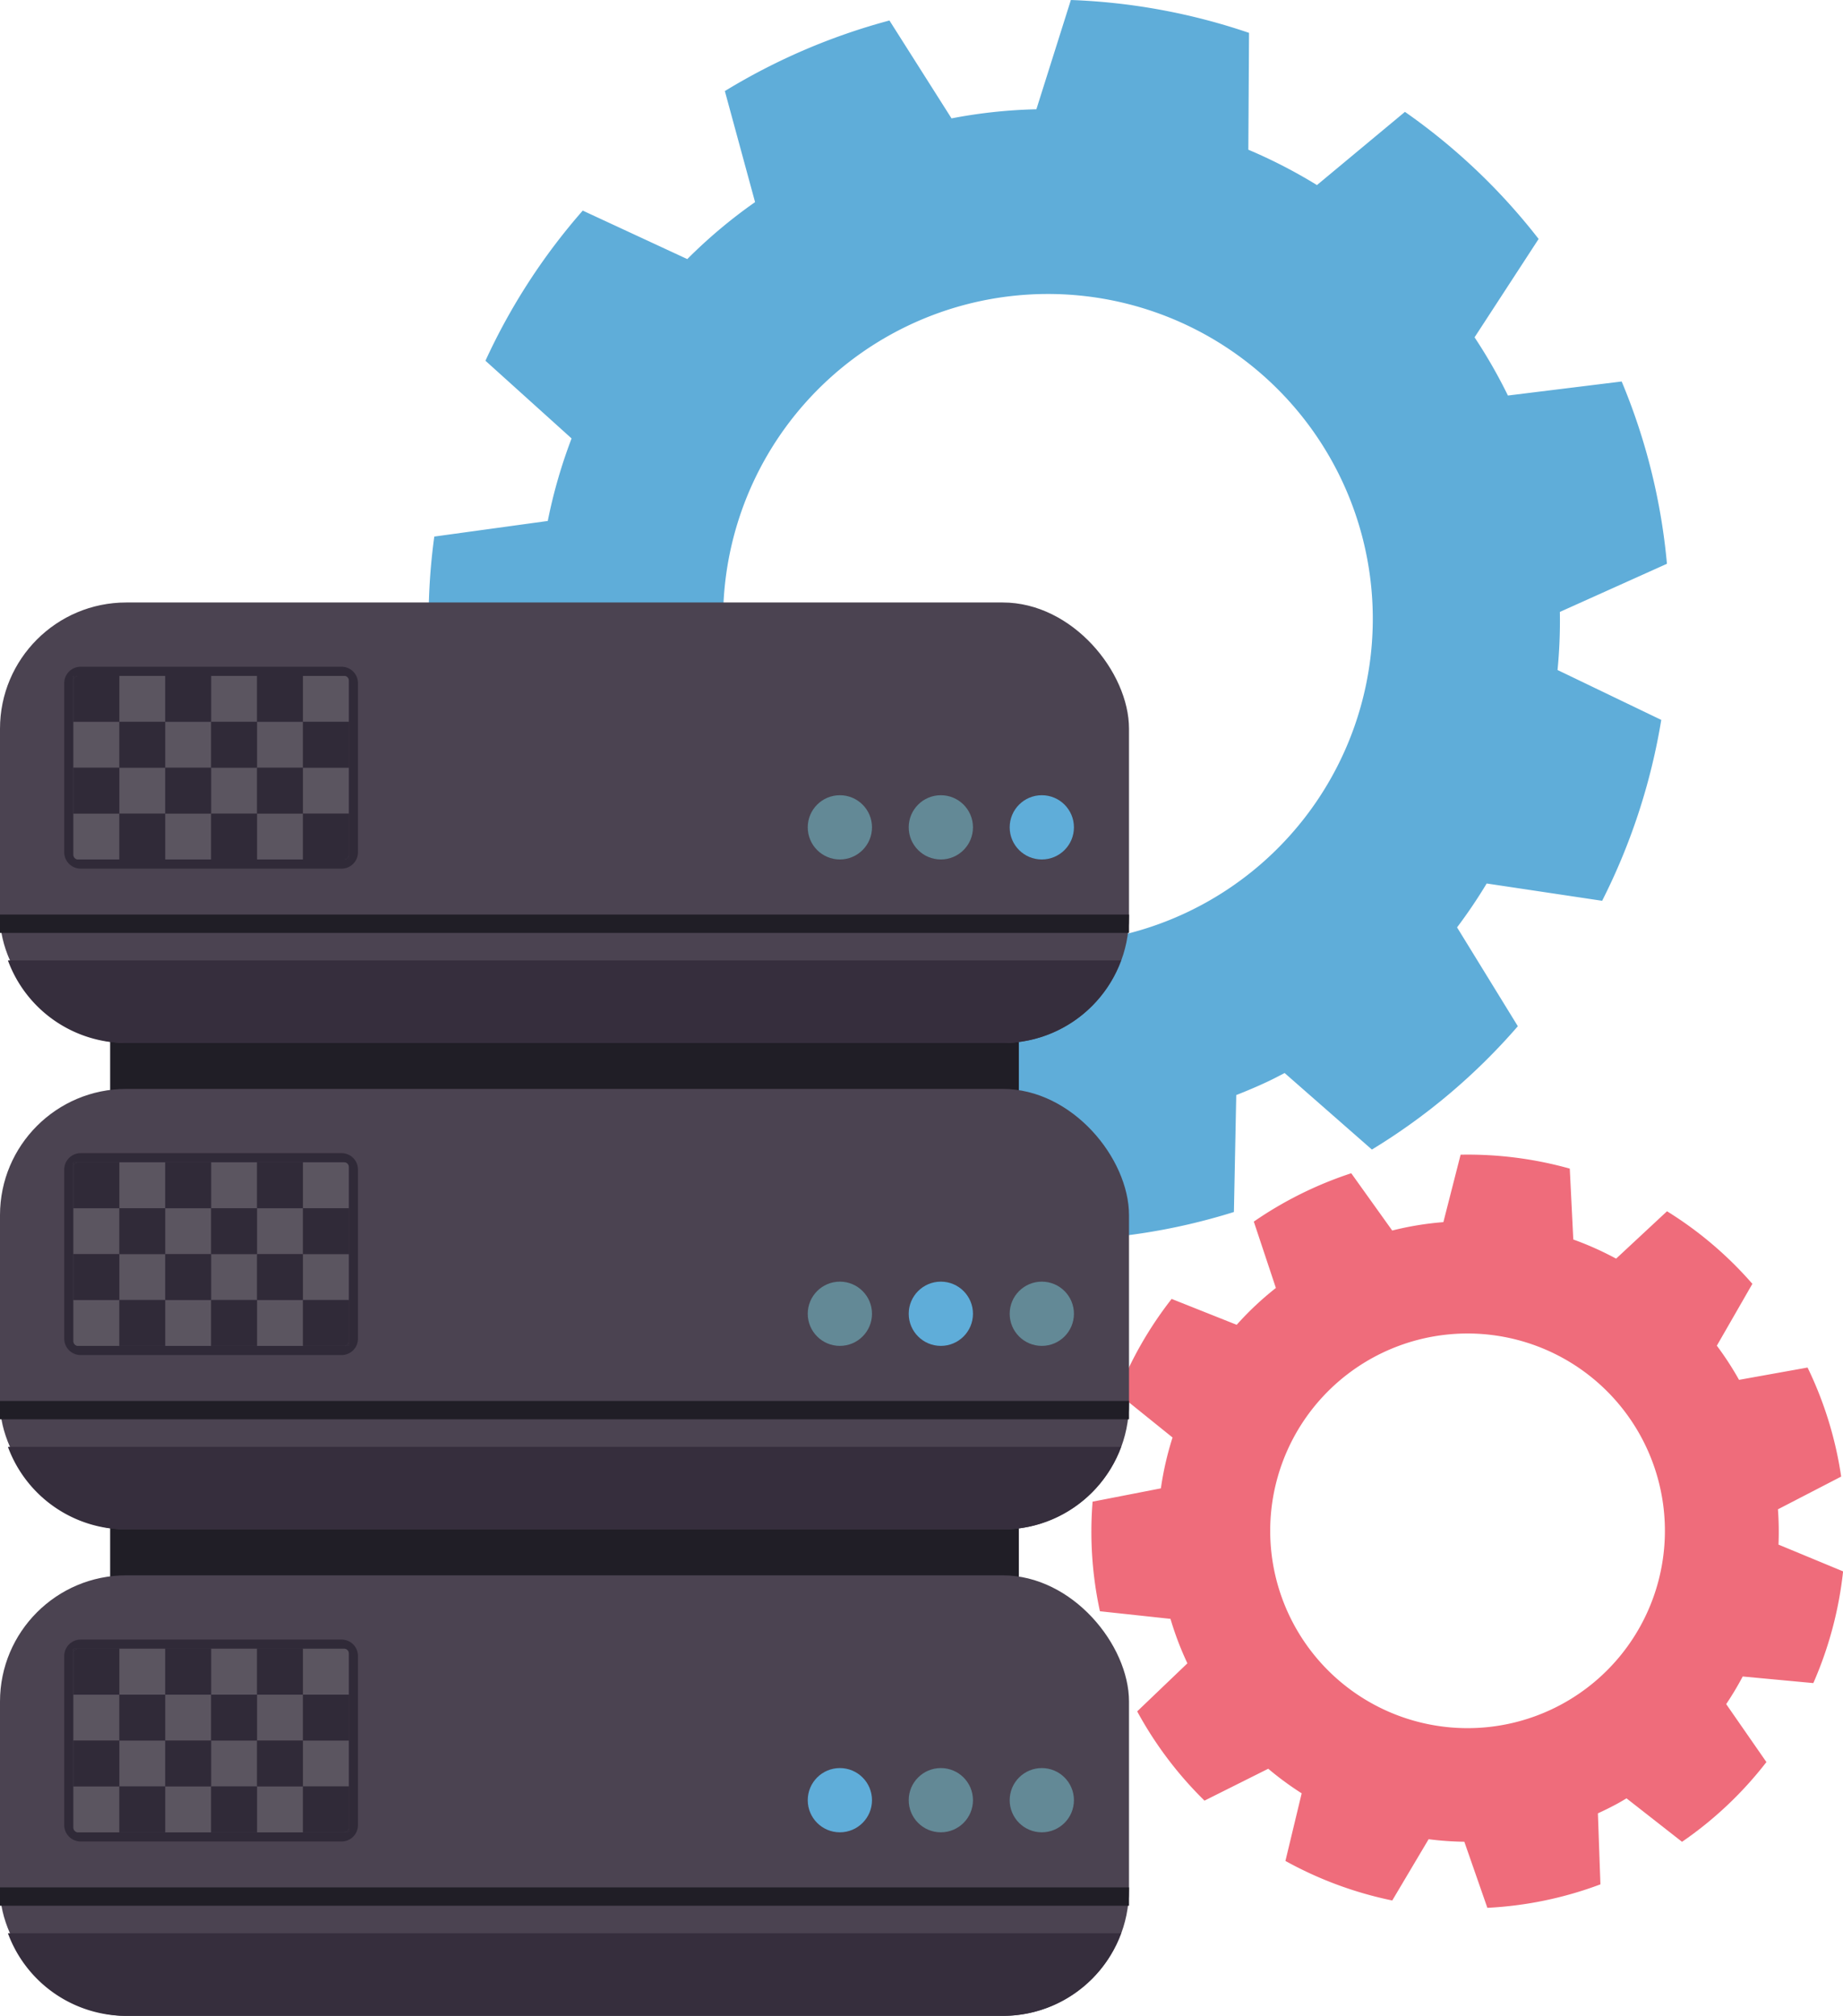 <svg xmlns="http://www.w3.org/2000/svg" viewBox="0 0 200.786 219.646"><defs><style>.cls-1{fill:#ef6c7b;}.cls-2{fill:#5fadd9;}.cls-3{fill:#201e26;}.cls-4{fill:#4b4351;}.cls-5{fill:#362e3d;}.cls-6{fill:#302a38;}.cls-7{fill:#5b5560;}.cls-8{fill:#638996;}</style></defs><g id="Small_Gear" data-name="Small Gear"><path class="cls-1" d="M316.587,190.24a40.9,40.9,0,0,0-3.661-11.881L305.46,179.7a34.1,34.1,0,0,0-2.419-3.723l3.872-6.737a40.772,40.772,0,0,0-9.3-7.908l-5.545,5.162a34,34,0,0,0-4.665-2.086l-.383-7.724a41.188,41.188,0,0,0-11.894-1.517l-1.877,7.349a33.4,33.4,0,0,0-5.574.914l-4.463-6.241a41.421,41.421,0,0,0-10.616,5.269l2.405,7.23a33.5,33.5,0,0,0-4.27,4.015l-7.087-2.821a41.067,41.067,0,0,0-5.879,10.281l5.978,4.819a34.046,34.046,0,0,0-1.271,5.541l-7.44,1.449a40.829,40.829,0,0,0,.8,11.942l7.687.828a33.812,33.812,0,0,0,1.842,4.845l-5.469,5.235c.037.067.071.135.108.2a41.07,41.07,0,0,0,7.224,9.526l6.945-3.475a33.69,33.69,0,0,0,3.643,2.679l-1.772,7.367a41.242,41.242,0,0,0,11.639,4.309l3.962-6.676a33.9,33.9,0,0,0,3.891.276l2.509,7.2a40.777,40.777,0,0,0,12.318-2.558l-.275-7.737c.737-.339,1.47-.7,2.191-1.095.315-.173.619-.359.926-.54l6.048,4.736a40.794,40.794,0,0,0,9.193-8.688l-4.382-6.314a33.975,33.975,0,0,0,1.8-3.01l7.693.719a41.319,41.319,0,0,0,3.243-12.172l-7.037-2.916a33.623,33.623,0,0,0-.06-3.847Zm-30.331,24.742a21.5,21.5,0,1,1,8.462-29.2A21.5,21.5,0,0,1,286.256,214.982Z" transform="translate(-116 -29.354)"/></g><g id="Large_Gear" data-name="Large Gear"><path class="cls-2" d="M297.605,90.783a67.282,67.282,0,0,0-4.931-19.862L280.28,72.45a56.116,56.116,0,0,0-3.634-6.341l6.98-10.719a67.108,67.108,0,0,0-14.564-13.847l-9.586,7.976A55.832,55.832,0,0,0,252,45.665l.076-12.73a67.77,67.77,0,0,0-19.41-3.581L228.909,41.26a55.167,55.167,0,0,0-9.245.993L212.9,31.587a68.217,68.217,0,0,0-17.931,7.689l3.292,12.1a55.3,55.3,0,0,0-7.384,6.208L179.487,52.3a67.569,67.569,0,0,0-10.6,16.36l9.384,8.466a55.947,55.947,0,0,0-2.595,8.991l-12.362,1.7a67.274,67.274,0,0,0,.217,19.7l12.559,2.064a55.538,55.538,0,0,0,2.584,8.131l-9.467,8.1c.054.114.1.228.159.342a67.568,67.568,0,0,0,11,16.318l11.733-5.077a55.332,55.332,0,0,0,5.742,4.737l-3.586,11.946a67.941,67.941,0,0,0,18.735,8.147l7.123-10.61a55.861,55.861,0,0,0,6.37.808l3.465,12.067a67.115,67.115,0,0,0,20.48-3.079l.255-12.74c1.242-.491,2.479-1.012,3.7-1.6.533-.257,1.049-.534,1.571-.8l9.507,8.337a67.16,67.16,0,0,0,15.9-13.439L274.74,130.4a55.684,55.684,0,0,0,3.227-4.782l12.578,1.885a67.979,67.979,0,0,0,6.442-19.709l-11.3-5.436a55.581,55.581,0,0,0,.252-6.329Zm-52.114,37.893a35.389,35.389,0,1,1,16.58-47.222A35.389,35.389,0,0,1,245.491,128.676Z" transform="translate(-116 -29.354)"/></g><g id="ServerRack"><rect class="cls-3" x="12" y="72.646" width="99" height="133"/><rect class="cls-4" y="65.646" width="123" height="48" rx="13.755"/><path class="cls-5" d="M116.862,134a13.745,13.745,0,0,0,12.893,9h95.49a13.745,13.745,0,0,0,12.893-9Z" transform="translate(-116 -29.354)"/><path class="cls-6" d="M153.213,102H124.787A1.787,1.787,0,0,0,123,103.787v18.426A1.787,1.787,0,0,0,124.787,124h28.426A1.787,1.787,0,0,0,155,122.213V103.787A1.787,1.787,0,0,0,153.213,102Zm.787,6v15H124.511a.511.511,0,0,1-.511-.511V103h29.489a.511.511,0,0,1,.511.511Z" transform="translate(-116 -29.354)"/><rect class="cls-7" x="23" y="73.646" width="5" height="5"/><rect class="cls-7" x="13" y="73.646" width="5" height="5"/><rect class="cls-7" x="8" y="78.646" width="5" height="5"/><rect class="cls-7" x="23" y="83.646" width="5" height="5"/><rect class="cls-7" x="18" y="78.646" width="5" height="5"/><rect class="cls-7" x="28" y="78.646" width="5" height="5"/><rect class="cls-7" x="13" y="83.646" width="5" height="5"/><path class="cls-7" d="M124,118v4.489a.511.511,0,0,0,.511.511H129v-5Z" transform="translate(-116 -29.354)"/><rect class="cls-7" x="28" y="88.646" width="5" height="5"/><rect class="cls-7" x="33" y="83.646" width="5" height="5"/><path class="cls-7" d="M153.489,103H149v5h5v-4.489A.511.511,0,0,0,153.489,103Z" transform="translate(-116 -29.354)"/><rect class="cls-7" x="18" y="88.646" width="5" height="5"/><path class="cls-6" d="M124.511,103H124v.511A.511.511,0,0,1,124.511,103Z" transform="translate(-116 -29.354)"/><path class="cls-6" d="M129,103h-4.489a.511.511,0,0,0-.511.511V108h5Z" transform="translate(-116 -29.354)"/><rect class="cls-6" x="18" y="83.646" width="5" height="5"/><rect class="cls-6" x="23" y="78.646" width="5" height="5"/><rect class="cls-6" x="28" y="73.646" width="5" height="5"/><rect class="cls-6" x="23" y="88.646" width="5" height="5"/><path class="cls-6" d="M153.489,123H154v-.511A.511.511,0,0,1,153.489,123Z" transform="translate(-116 -29.354)"/><path class="cls-6" d="M149,123h4.489a.511.511,0,0,0,.511-.511V118h-5Z" transform="translate(-116 -29.354)"/><rect class="cls-6" x="28" y="83.646" width="5" height="5"/><rect class="cls-6" x="33" y="78.646" width="5" height="5"/><rect class="cls-6" x="13" y="78.646" width="5" height="5"/><rect class="cls-6" x="18" y="73.646" width="5" height="5"/><rect class="cls-6" x="13" y="88.646" width="5" height="5"/><rect class="cls-6" x="8" y="83.646" width="5" height="5"/><rect class="cls-3" y="99.646" width="123" height="2"/><rect class="cls-4" y="118.646" width="123" height="48" rx="13.755"/><path class="cls-5" d="M116.862,187a13.745,13.745,0,0,0,12.893,9h95.49a13.745,13.745,0,0,0,12.893-9Z" transform="translate(-116 -29.354)"/><path class="cls-6" d="M153.213,155H124.787A1.787,1.787,0,0,0,123,156.787v18.426A1.787,1.787,0,0,0,124.787,177h28.426A1.787,1.787,0,0,0,155,175.213V156.787A1.787,1.787,0,0,0,153.213,155Zm.787,6v15H124.511a.511.511,0,0,1-.511-.511V156h29.489a.511.511,0,0,1,.511.511Z" transform="translate(-116 -29.354)"/><rect class="cls-7" x="23" y="126.646" width="5" height="5"/><rect class="cls-7" x="13" y="126.646" width="5" height="5"/><rect class="cls-7" x="8" y="131.646" width="5" height="5"/><rect class="cls-7" x="23" y="136.646" width="5" height="5"/><rect class="cls-7" x="18" y="131.646" width="5" height="5"/><rect class="cls-7" x="28" y="131.646" width="5" height="5"/><rect class="cls-7" x="13" y="136.646" width="5" height="5"/><path class="cls-7" d="M124,171v4.489a.511.511,0,0,0,.511.511H129v-5Z" transform="translate(-116 -29.354)"/><rect class="cls-7" x="28" y="141.646" width="5" height="5"/><rect class="cls-7" x="33" y="136.646" width="5" height="5"/><path class="cls-7" d="M153.489,156H149v5h5v-4.489A.511.511,0,0,0,153.489,156Z" transform="translate(-116 -29.354)"/><rect class="cls-7" x="18" y="141.646" width="5" height="5"/><path class="cls-6" d="M124.511,156H124v.511A.511.511,0,0,1,124.511,156Z" transform="translate(-116 -29.354)"/><path class="cls-6" d="M129,156h-4.489a.511.511,0,0,0-.511.511V161h5Z" transform="translate(-116 -29.354)"/><rect class="cls-6" x="18" y="136.646" width="5" height="5"/><rect class="cls-6" x="23" y="131.646" width="5" height="5"/><rect class="cls-6" x="28" y="126.646" width="5" height="5"/><rect class="cls-6" x="23" y="141.646" width="5" height="5"/><path class="cls-6" d="M153.489,176H154v-.511A.511.511,0,0,1,153.489,176Z" transform="translate(-116 -29.354)"/><path class="cls-6" d="M149,176h4.489a.511.511,0,0,0,.511-.511V171h-5Z" transform="translate(-116 -29.354)"/><rect class="cls-6" x="28" y="136.646" width="5" height="5"/><rect class="cls-6" x="33" y="131.646" width="5" height="5"/><rect class="cls-6" x="13" y="131.646" width="5" height="5"/><rect class="cls-6" x="18" y="126.646" width="5" height="5"/><rect class="cls-6" x="13" y="141.646" width="5" height="5"/><rect class="cls-6" x="8" y="136.646" width="5" height="5"/><rect class="cls-3" y="152.646" width="123" height="2"/><rect class="cls-4" y="171.646" width="123" height="48" rx="13.755"/><path class="cls-5" d="M116.862,240a13.745,13.745,0,0,0,12.893,9h95.49a13.745,13.745,0,0,0,12.893-9Z" transform="translate(-116 -29.354)"/><path class="cls-6" d="M153.213,208H124.787A1.787,1.787,0,0,0,123,209.787v18.426A1.787,1.787,0,0,0,124.787,230h28.426A1.787,1.787,0,0,0,155,228.213V209.787A1.787,1.787,0,0,0,153.213,208Zm.787,6v15H124.511a.511.511,0,0,1-.511-.511V209h29.489a.511.511,0,0,1,.511.511Z" transform="translate(-116 -29.354)"/><rect class="cls-7" x="23" y="179.646" width="5" height="5"/><rect class="cls-7" x="13" y="179.646" width="5" height="5"/><rect class="cls-7" x="8" y="184.646" width="5" height="5"/><rect class="cls-7" x="23" y="189.646" width="5" height="5"/><rect class="cls-7" x="18" y="184.646" width="5" height="5"/><rect class="cls-7" x="28" y="184.646" width="5" height="5"/><rect class="cls-7" x="13" y="189.646" width="5" height="5"/><path class="cls-7" d="M124,224v4.489a.511.511,0,0,0,.511.511H129v-5Z" transform="translate(-116 -29.354)"/><rect class="cls-7" x="28" y="194.646" width="5" height="5"/><rect class="cls-7" x="33" y="189.646" width="5" height="5"/><path class="cls-7" d="M153.489,209H149v5h5v-4.489A.511.511,0,0,0,153.489,209Z" transform="translate(-116 -29.354)"/><rect class="cls-7" x="18" y="194.646" width="5" height="5"/><path class="cls-6" d="M124.511,209H124v.511A.511.511,0,0,1,124.511,209Z" transform="translate(-116 -29.354)"/><path class="cls-6" d="M129,209h-4.489a.511.511,0,0,0-.511.511V214h5Z" transform="translate(-116 -29.354)"/><rect class="cls-6" x="18" y="189.646" width="5" height="5"/><rect class="cls-6" x="23" y="184.646" width="5" height="5"/><rect class="cls-6" x="28" y="179.646" width="5" height="5"/><rect class="cls-6" x="23" y="194.646" width="5" height="5"/><path class="cls-6" d="M153.489,229H154v-.511A.511.511,0,0,1,153.489,229Z" transform="translate(-116 -29.354)"/><path class="cls-6" d="M149,229h4.489a.511.511,0,0,0,.511-.511V224h-5Z" transform="translate(-116 -29.354)"/><rect class="cls-6" x="28" y="189.646" width="5" height="5"/><rect class="cls-6" x="33" y="184.646" width="5" height="5"/><rect class="cls-6" x="13" y="184.646" width="5" height="5"/><rect class="cls-6" x="18" y="179.646" width="5" height="5"/><rect class="cls-6" x="13" y="194.646" width="5" height="5"/><rect class="cls-6" x="8" y="189.646" width="5" height="5"/><rect class="cls-3" y="205.646" width="123" height="2"/></g><g id="Rack_3_Lights" data-name="Rack 3 Lights"><circle class="cls-8" cx="113.5" cy="196.146" r="3.5"/><circle class="cls-8" cx="102.5" cy="196.146" r="3.5"/><circle class="cls-2" cx="91.5" cy="196.146" r="3.5"/></g><g id="Rack_2_Lights" data-name="Rack 2 Lights"><circle class="cls-8" cx="113.5" cy="143.146" r="3.5"/><circle class="cls-2" cx="102.5" cy="143.146" r="3.5"/><circle class="cls-8" cx="91.5" cy="143.146" r="3.5"/></g><g id="Rack_1_Lights" data-name="Rack 1 Lights"><circle class="cls-2" cx="113.5" cy="90.146" r="3.5"/><circle class="cls-8" cx="102.5" cy="90.146" r="3.5"/><circle class="cls-8" cx="91.5" cy="90.146" r="3.5"/></g></svg>